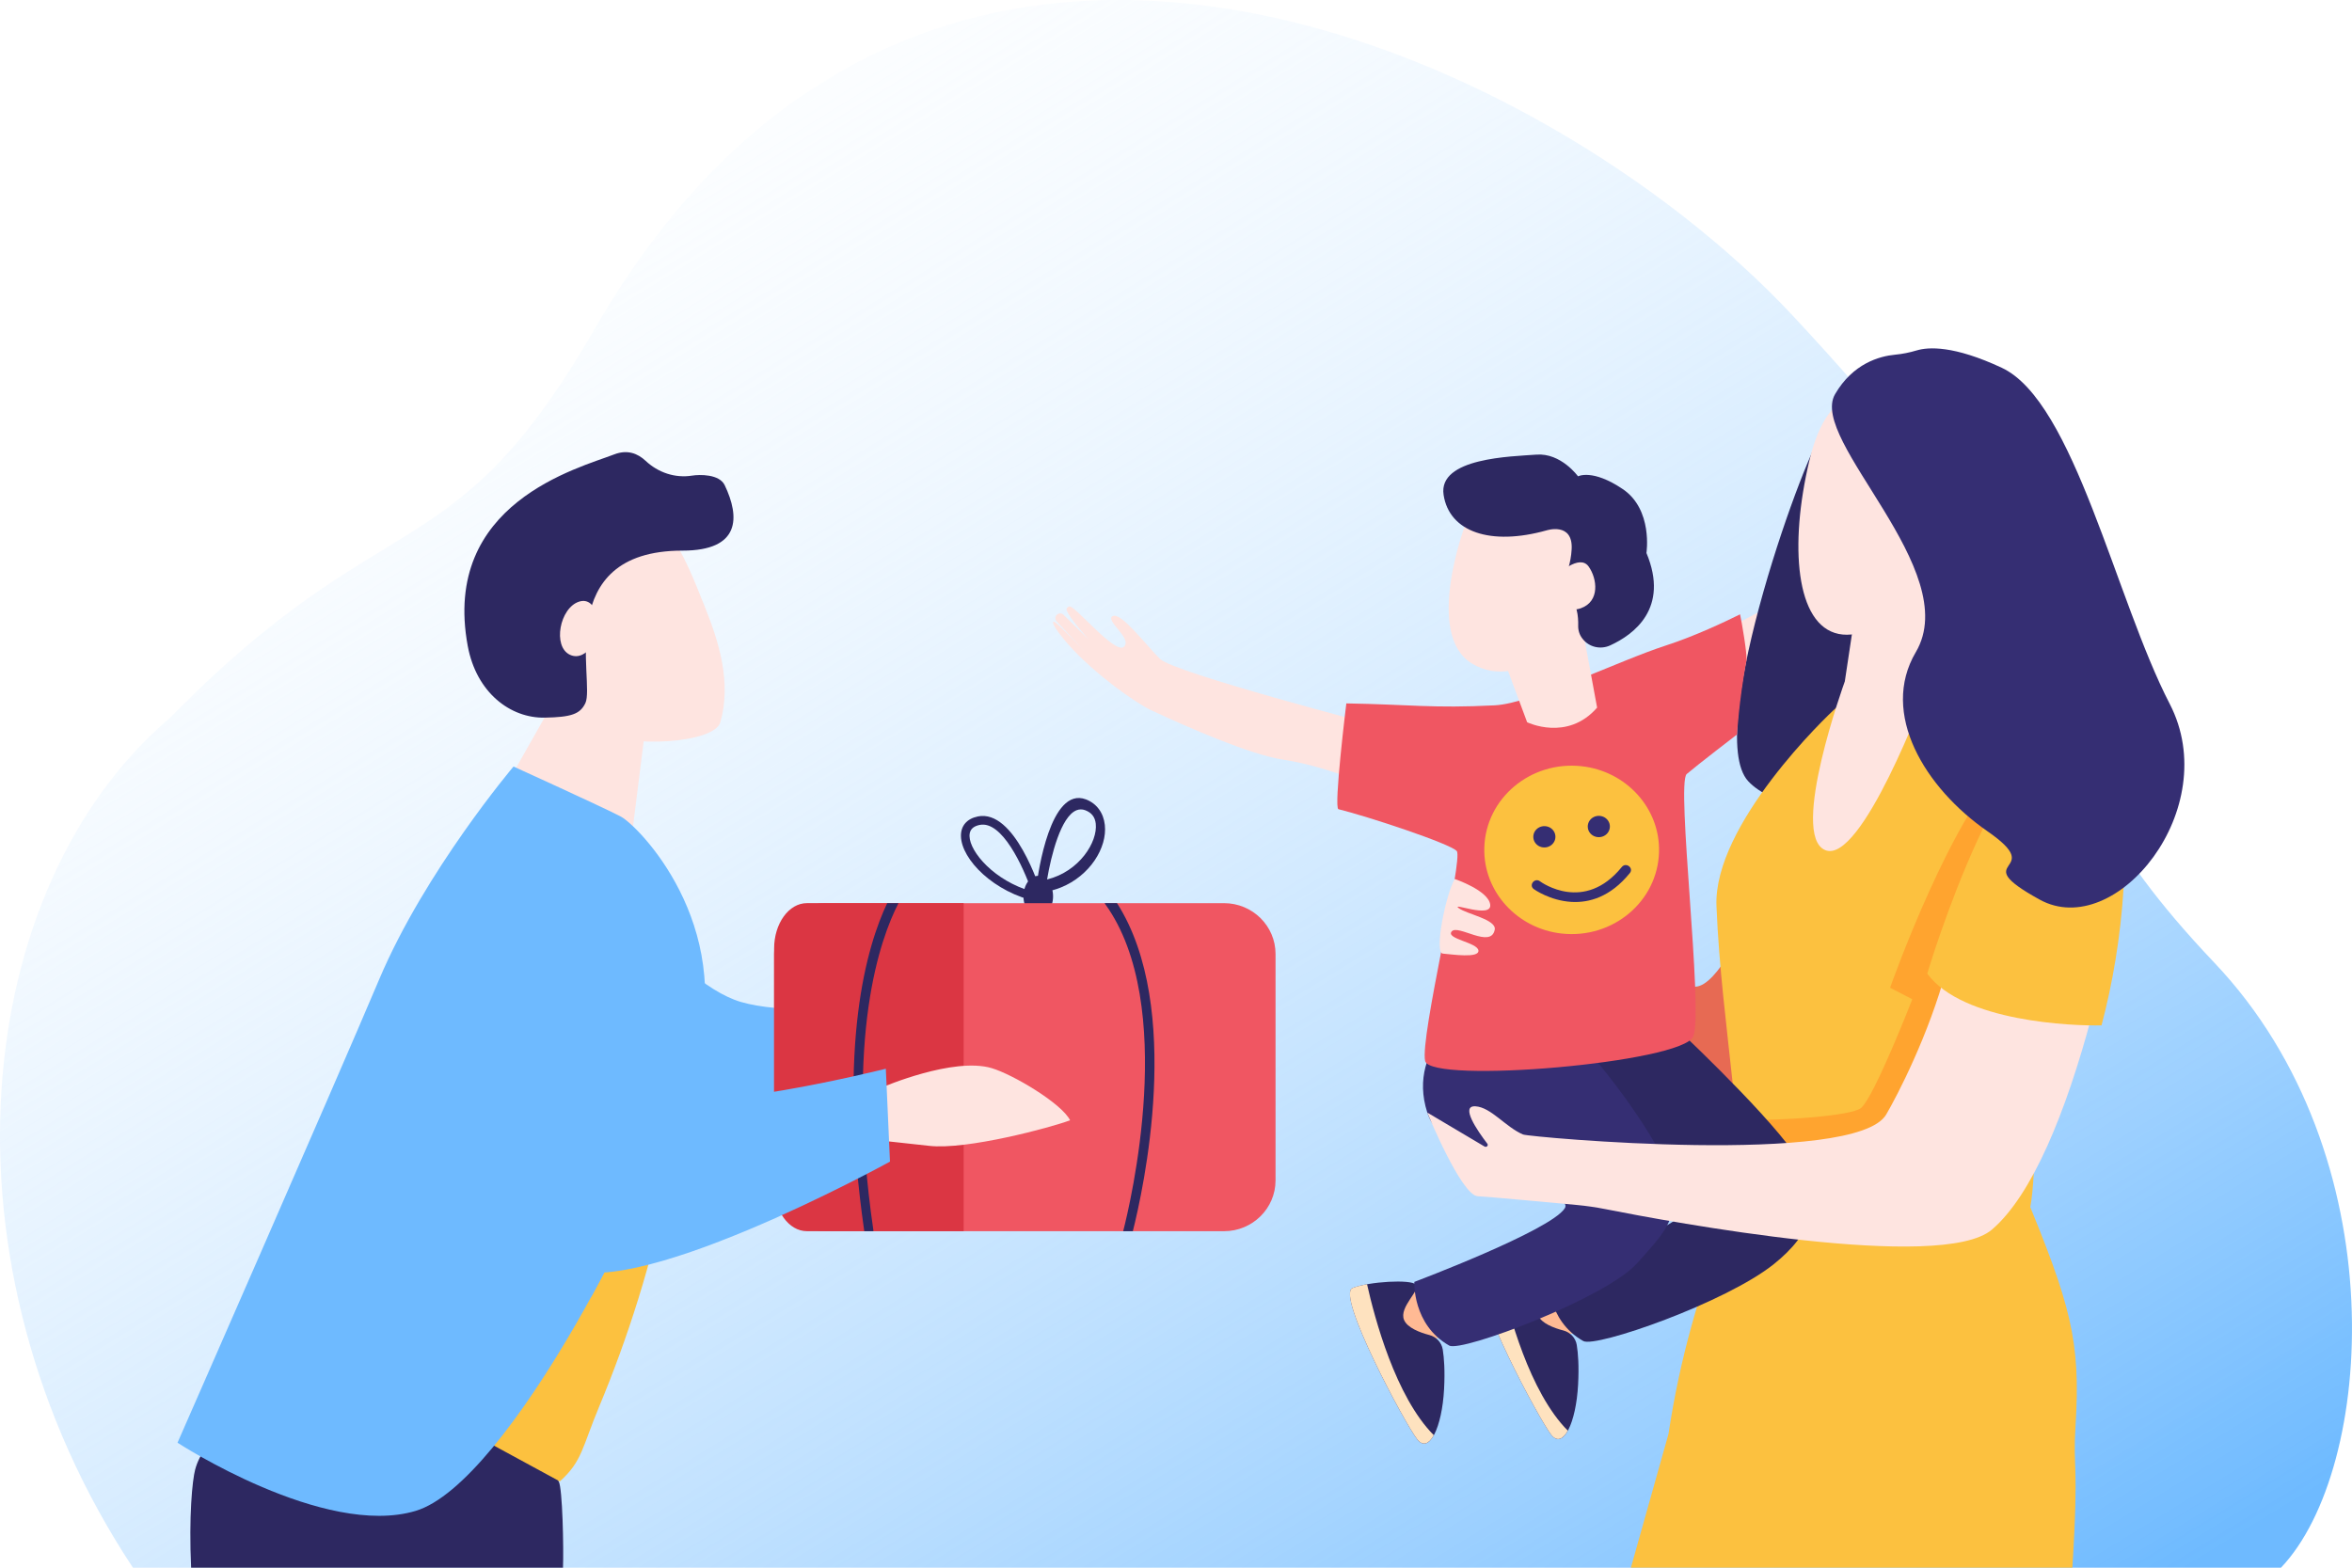<svg width="240" height="160" viewBox="0 0 240 160" fill="none" xmlns="http://www.w3.org/2000/svg">
<path d="M232.753 160C242.32 149.942 244.593 117.897 225.956 98.257C202.026 73.038 220.587 72.547 182.891 32.171C157.806 5.305 94.404 -24.927 60.666 33.593C46.152 58.767 39.486 50.686 17.439 73.178C-3.048 90.543 -6.922 128.992 13.563 160H232.753Z" fill="url(#paint0_linear_3270_15531)"/>
<path d="M58.327 85.704C58.327 85.704 68.495 100.19 75.602 102.261C83.519 104.568 102.942 100.913 102.942 100.913L109.223 103.7C109.223 103.7 87.51 118.1 77.191 118.1C66.872 118.1 48.76 107.917 48.76 107.917L58.325 85.702L58.327 85.704Z" fill="#6EBAFF"/>
<path d="M105.946 93.573C106.78 93.573 107.456 92.636 107.456 91.481C107.456 90.325 106.78 89.388 105.946 89.388C105.112 89.388 104.436 90.325 104.436 91.481C104.436 92.636 105.112 93.573 105.946 93.573Z" fill="#2D2861"/>
<path d="M99.768 83.332C98.66 83.558 98.036 84.291 98.056 85.333C98.1 87.732 101.451 91.104 105.871 92.026L106.584 92.175L106.368 91.473C106.087 90.558 103.519 82.555 99.768 83.329V83.332ZM105.291 90.983C101.481 89.904 98.961 86.967 98.931 85.335C98.921 84.829 99.145 84.486 99.608 84.299C99.713 84.256 99.832 84.221 99.962 84.194C102.243 83.724 104.388 88.406 105.291 90.983Z" fill="#2D2861"/>
<path d="M105.673 91.157L106.401 91.061C107.064 90.973 107.69 90.804 108.272 90.568C111.196 89.382 112.993 86.534 112.738 84.194C112.601 82.949 111.898 81.999 110.808 81.586C107.163 80.209 105.916 89.23 105.786 90.263L105.673 91.159V91.157ZM106.845 89.76C107.254 87.311 108.254 83.341 109.844 82.698C110.125 82.585 110.424 82.573 110.742 82.694C111.388 82.94 111.738 83.388 111.813 84.071C112.015 85.926 110.144 88.945 106.845 89.76Z" fill="#2D2861"/>
<path d="M124.898 125.658H84.249C81.345 125.658 78.99 123.335 78.99 120.476V97.359C78.99 94.498 81.347 92.177 84.249 92.177H124.898C127.802 92.177 130.157 94.5 130.157 97.359V120.476C130.157 123.337 127.8 125.658 124.898 125.658Z" fill="#F05662"/>
<path d="M82.338 92.175H98.331V125.656H82.338C80.49 125.656 78.991 123.579 78.991 121.016V96.815C78.991 94.252 80.49 92.175 82.338 92.175Z" fill="#DB3643"/>
<path d="M112.718 92.175H113.981C120.806 102.859 116.625 121.576 115.596 125.656H114.61C115.317 122.906 120.192 102.549 112.777 92.272C112.755 92.241 112.736 92.208 112.718 92.175Z" fill="#2D2861"/>
<path d="M89.115 125.531C89.121 125.574 89.125 125.615 89.125 125.658H88.191C85.437 106.583 88.476 96.491 90.528 92.177H91.684C89.818 95.783 86.237 105.724 89.117 125.533L89.115 125.531Z" fill="#2D2861"/>
<path d="M66.167 71.781L64.095 88.325L51.036 81.233L58.065 68.83L66.167 71.781Z" fill="#FEE4E0"/>
<path d="M65.453 51.333C65.453 51.333 65.856 51.171 68.17 54.299C69.819 56.531 70.817 59.195 71.846 61.74C73.38 65.53 74.659 69.655 73.503 73.716C72.895 75.85 64.205 76.429 60.706 74.594C57.208 72.756 53.96 66.864 54.166 62.667C54.371 58.469 63.891 50.515 65.453 51.335V51.333Z" fill="#FEE4E0"/>
<path d="M59.732 71.762C59.196 72.885 58.297 73.193 55.579 73.244C52.083 73.308 48.611 70.697 47.728 65.926C45.032 51.335 59.063 47.773 62.672 46.377C64.023 45.854 65.082 46.285 65.876 47.03C67.155 48.23 68.877 48.819 70.619 48.542C71.381 48.421 73.4 48.374 73.949 49.517C75.516 52.792 75.558 56.197 69.645 56.197C56.244 56.197 60.763 69.597 59.732 71.762Z" fill="#2D2861"/>
<path d="M19.915 149.983C21.606 143.615 34.91 139.822 37.204 139.777C37.204 139.777 52.883 144.035 57.013 151.197C57.398 151.864 57.527 158.001 57.448 160C49.303 160 19.503 160 19.503 160C19.26 154.763 19.626 151.07 19.915 149.983Z" fill="#2D2861"/>
<path d="M68.37 95.937L68.619 97.117C71.647 111.445 66.802 129.992 61.152 143.528C59.373 147.793 59.418 149.127 57.124 151.195L46.773 145.57L68.37 95.935V95.937Z" fill="#FCC13F"/>
<g opacity="0.5">
<path d="M68.37 95.938L68.619 97.118C70.262 104.89 69.587 113.903 67.724 122.684C65.206 121.071 62.279 119.017 59.383 116.591L68.37 95.938Z" fill="#531C2E"/>
</g>
<path d="M52.399 78.233C52.399 78.233 43.362 88.914 38.693 99.957C34.023 111.003 18.114 147.246 18.114 147.246C18.114 147.246 33.075 157.006 42.42 154.201C51.765 151.394 66.958 121.869 70.992 108.079C75.024 94.289 65.117 84.268 63.339 83.334C61.562 82.4 52.401 78.233 52.401 78.233H52.399Z" fill="#6EBAFF"/>
<path d="M45.143 93.573C45.474 90.228 50.013 80.599 59.382 85.268C68.753 89.938 66.678 109.791 70.611 109.311C68.652 115.473 64.809 124.193 60.344 132.33C58.325 132.459 56.715 132.227 55.736 131.494C49.518 126.828 43.586 109.311 45.143 93.573Z" fill="#6EBAFF"/>
<path d="M61.325 64.465C61.325 64.465 61.061 60.773 59.088 61.405C57.114 62.037 56.36 65.994 58.166 66.831C59.971 67.666 61.325 64.467 61.325 64.467V64.465Z" fill="#FEE4E0"/>
<path d="M85.467 112.128C86.241 112.594 90.063 110.958 90.063 110.958C90.063 110.958 97.278 107.852 101.192 109.015C103.361 109.659 108.336 112.615 109.193 114.336C107.31 115.055 98.618 117.396 94.788 116.943C93.25 116.762 88.945 116.313 88.945 116.313L85.467 112.128Z" fill="#FEE4E0"/>
<path d="M44.993 94.952C44.946 104.191 50.91 124.355 57.127 129.02C63.345 133.686 90.814 118.558 90.814 118.558L90.391 109.075C90.391 109.075 69.988 114.203 67.379 111.353C64.77 108.504 67.745 89.319 58.374 84.65C49.004 79.981 45.009 91.592 44.991 94.954L44.993 94.952Z" fill="#6EBAFF"/>
<path d="M176.535 64.082C179.651 62.186 184.073 60.339 184.073 60.339C183.693 63.415 181.745 69.891 181.745 69.891C178.121 73.197 177.616 73.037 177.616 73.037C175.741 67.062 176.535 64.084 176.535 64.084V64.082Z" fill="#FEE4E0"/>
<path d="M184.695 77.486C184.695 77.486 177.359 100.458 173.028 100.702C171.126 100.809 150.328 87.624 150.328 87.624L148.374 95.756C148.374 95.756 167.983 113.313 176.485 111.104C184.986 108.894 186.602 103.142 186.602 103.142L184.693 77.488L184.695 77.486Z" fill="#E76A53"/>
<path d="M195.883 39.614L195.398 39.673L187.655 40.601C187.655 40.601 187.981 42.226 186.245 43.708C184.509 45.193 173.787 74.726 178.385 79.725C182.983 84.722 202.821 84.133 203.407 84.166C203.993 84.199 208.467 62.544 208.467 62.544L195.883 39.614Z" fill="#2D2861"/>
<path d="M211.466 159.999C212.166 148.763 211.491 150.276 211.794 145.431C212.329 136.853 211.293 133.143 206.517 121.61C201.74 110.077 178.45 119.984 178.45 119.984C178.45 119.984 172.612 130.592 170.255 146.348L166.419 159.999C191.368 159.999 199.684 159.999 211.466 159.999Z" fill="#FCC13F"/>
<path d="M187.337 72.262C186.514 72.966 174.817 84.148 175.15 92.473C175.648 104.911 178.42 117.643 176.882 122.511C174.314 130.639 205.061 133.664 207.15 123.325C207.892 119.646 207.472 110.313 208.902 101.973C211.17 88.73 215.277 75.8 214.69 75.404C201.692 66.645 189.592 70.335 187.337 72.262Z" fill="#FCC13F"/>
<path d="M177.388 114.314C181.721 114.382 188.932 113.91 189.912 113.073C191.268 111.915 195.132 101.983 195.132 101.983L192.865 100.811C192.865 100.811 199.289 82.582 205.19 77.538C208.685 74.55 210.78 73.801 211.904 73.684C212.425 73.977 212.945 74.283 213.468 74.609C213.444 75.915 213.4 78.896 213.42 81.669C212.474 85.43 211.176 90.542 210.031 96.048C207.723 100.466 205.087 105.018 204.526 105.788C203.462 107.255 194.948 118.493 194.948 118.493L177.081 121.624C177.352 119.822 177.843 117.573 177.388 114.314Z" fill="#FFA42F"/>
<g style="mix-blend-mode:multiply">
<path d="M218.715 84.447C216.92 75.408 214.691 75.404 214.691 75.404C214.691 75.404 212.197 84.415 210.106 92.584C211.1 92.383 212.088 92.049 213.054 91.568C216.027 90.085 217.737 87.146 218.715 84.448V84.447Z" fill="#6ADAF4"/>
</g>
<path d="M190.258 56.175L188.247 69.542C188.247 69.542 182.558 85.216 186.243 86.762C189.929 88.309 196.483 70.636 196.483 70.636L197.556 53.441L190.258 56.175Z" fill="#FEE4E0"/>
<path d="M191.043 40.638C191.043 40.638 186.662 38.45 184.622 47.038C182.581 55.625 183.216 63.801 187.62 64.701C192.025 65.602 198.609 58.812 201.136 53.154C203.664 47.496 194.658 39.928 191.043 40.638Z" fill="#FEE4E0"/>
<path d="M160.563 130.846C158.968 130.684 157.643 130.613 157.307 130.769C156.327 131.224 156.503 135.548 157.637 136.435C157.637 136.435 160.32 135.948 162.976 136.03C162.574 134.173 161.67 132.441 160.565 130.846H160.563Z" fill="#FFBA94"/>
<path d="M159.523 135.788C160.243 135.977 160.78 136.557 160.894 137.269C161.029 138.103 161.132 139.402 161.031 141.306C160.821 145.256 159.503 147.938 158.309 146.461C157.114 144.985 149.964 131.657 151.696 130.992C153.428 130.327 157.626 130.091 158.157 130.641C158.689 131.191 156.401 132.927 156.945 134.249C157.282 135.063 158.575 135.543 159.523 135.79V135.788Z" fill="#2D2861"/>
<path d="M158.305 146.459C158.881 147.171 159.487 146.915 159.982 146.016C156.069 142.094 153.931 134.025 153.171 130.609C152.599 130.711 152.084 130.84 151.692 130.99C149.96 131.655 157.11 144.982 158.305 146.459Z" fill="#FEE2BF"/>
<path d="M151.214 105.782C151.214 105.782 173.434 120.112 172.745 122.73C172.058 125.347 157.998 130.369 157.998 130.369C157.998 130.369 157.788 134.748 161.561 136.868C162.825 137.578 176.102 132.96 181.027 128.998C184.744 126.01 186.484 122.464 183.087 117.701C179.691 112.94 170.534 104.425 170.534 104.425L151.212 105.782H151.214Z" fill="#2D2861"/>
<path d="M146.884 131.308C145.289 131.146 143.965 131.076 143.628 131.232C142.648 131.686 142.824 136.01 143.959 136.898C143.959 136.898 146.641 136.41 149.297 136.492C148.895 134.635 147.991 132.903 146.886 131.308H146.884Z" fill="#FFBA94"/>
<path d="M145.847 136.25C146.567 136.439 147.104 137.019 147.219 137.731C147.353 138.565 147.456 139.864 147.355 141.768C147.145 145.718 145.827 148.399 144.633 146.923C143.438 145.447 136.288 132.119 138.02 131.454C139.752 130.789 143.951 130.553 144.481 131.103C145.014 131.653 142.725 133.389 143.27 134.711C143.606 135.525 144.901 136.004 145.847 136.252V136.25Z" fill="#2D2861"/>
<path d="M144.632 146.921C145.208 147.633 145.813 147.377 146.308 146.478C142.395 142.556 140.257 134.487 139.495 131.072C138.923 131.173 138.408 131.302 138.016 131.452C136.284 132.117 143.434 145.445 144.63 146.921H144.632Z" fill="#FEE2BF"/>
<path d="M145.639 113.543C147.533 119.42 160.865 121.48 159.667 123.327C158.181 125.616 144.32 130.832 144.32 130.832C144.32 130.832 144.111 135.211 147.884 137.331C149.148 138.041 163.917 132.466 167.061 128.918C170.204 125.369 171.916 123.968 169.802 118.562C168.747 115.862 163.713 108.581 159.41 104.481C153.666 99.008 150.445 102.66 150.445 102.66C150.445 102.66 143.408 106.617 145.641 113.545L145.639 113.543Z" fill="#352E73"/>
<path d="M151.491 117.017C151.685 117.132 151.905 116.906 151.768 116.728C150.719 115.355 148.987 112.82 150.555 112.911C152.14 113.003 153.623 115.024 155.412 115.788C156.048 116.059 189.337 119.067 192.466 113.752C193.557 111.899 196.835 105.603 198.614 98.921C204.858 99.461 208.144 100.403 213.466 103.596C210.814 113.571 207.348 121.998 203.262 125.492C198.127 129.88 170.369 124.702 163.829 123.407C162.865 123.216 161.895 123.075 160.917 122.983C158.051 122.714 152.049 122.158 150.78 122.086C149.1 121.989 145.636 113.545 145.636 113.545L151.489 117.019L151.491 117.017Z" fill="#FEE4E0"/>
<path d="M212.995 73.827C212.995 73.827 217.761 73.53 216.696 90.587C216.378 95.683 215.57 100.401 214.44 104.651C211.564 104.72 200.275 104.304 196.658 99.37C196.658 99.37 204.921 71.482 212.995 73.829V73.827Z" fill="#FCC13F"/>
<path d="M195.577 35.764C194.862 35.98 194.126 36.129 193.381 36.199C191.776 36.351 189.068 37.1 187.249 40.234C184.521 44.937 200.42 58.206 195.491 66.558C191.794 72.824 196.438 80.433 202.798 84.837C209.158 89.239 200.369 87.54 208.132 91.817C215.896 96.093 226.927 82.528 221.403 71.845C215.878 61.163 211.656 40.985 204.257 37.533C199.375 35.255 196.778 35.401 195.577 35.766V35.764Z" fill="#352E73"/>
<path d="M117.46 72.485C121.262 74.258 127.569 77.024 130.92 77.529C135.924 78.285 141.136 80.784 141.136 80.784L140.79 74.129C140.79 74.129 119.813 68.67 118.372 67.252C116.931 65.834 114.419 62.465 113.548 62.877C112.677 63.289 115.571 65.141 114.696 66.002C113.82 66.862 109.777 61.884 109.14 61.892C109.011 61.892 108.772 62.068 108.843 62.284C109.112 63.09 111.106 65.29 111.106 65.29L108.517 62.74C108.291 62.518 107.909 62.581 107.751 62.863C107.751 62.865 107.747 62.869 107.745 62.871C107.648 63.047 107.679 63.261 107.812 63.406L110.708 66.515C110.708 66.515 107.844 63.492 107.566 63.458C107.131 63.406 108.043 64.683 109.081 65.85C111.7 68.793 115.888 71.752 117.458 72.483L117.46 72.485Z" fill="#FEE4E0"/>
<path d="M137.381 71.792C137.381 71.792 136.071 82.463 136.577 82.588C139.566 83.323 147.944 86.091 148.646 86.855C149.349 87.62 144.873 105.909 145.422 108.287C145.968 110.664 171.753 108.472 172.792 105.767C173.829 103.062 171.012 79.939 172.113 78.997C173.216 78.055 177.25 74.96 177.25 74.96C177.25 74.96 177.428 71.603 178.218 67.359C178.265 66.6 177.737 63.524 177.557 62.699C176.054 63.446 172.946 64.923 169.975 65.884C165.145 67.445 156.319 71.794 152.53 71.987C146.17 72.311 143.872 71.899 137.381 71.79V71.792Z" fill="#F05662"/>
<path d="M169.288 86.973C169.141 91.999 164.581 95.841 159.371 95.28C154.832 94.79 151.33 91.002 151.461 86.505C151.607 81.478 156.168 77.638 161.378 78.2C165.917 78.689 169.42 82.477 169.288 86.975V86.973Z" fill="#FCC13F"/>
<path d="M158.706 85.256C158.811 86.034 158.077 86.657 157.287 86.454C156.86 86.344 156.527 85.986 156.47 85.553C156.367 84.774 157.099 84.154 157.889 84.355C158.317 84.464 158.649 84.823 158.706 85.254V85.256Z" fill="#352E73"/>
<path d="M164.263 84.207C164.366 84.983 163.636 85.605 162.846 85.404C162.419 85.295 162.084 84.938 162.027 84.505C161.922 83.727 162.656 83.103 163.446 83.306C163.873 83.415 164.206 83.774 164.263 84.207Z" fill="#352E73"/>
<path d="M157.142 89.947C157.324 90.081 161.681 93.188 165.489 88.488C165.917 87.965 166.734 88.583 166.311 89.106C164.315 91.567 162.144 92.153 160.35 92.049C158.161 91.922 156.54 90.766 156.512 90.744C155.964 90.343 156.593 89.543 157.142 89.945V89.947Z" fill="#352E73"/>
<path d="M152.934 65.939L155.83 73.713C155.83 73.713 159.927 75.716 162.97 72.221L161.008 61.584L152.934 65.941V65.939Z" fill="#FEE4E0"/>
<path d="M149.488 53.645C149.488 53.645 145.307 64.759 150.2 67.722C155.094 70.684 161.624 65.138 163.415 58.531C165.207 51.925 149.411 49.222 149.486 53.645H149.488Z" fill="#FEE4E0"/>
<path d="M157.805 54.133C157.805 54.133 160.525 53.245 160.373 56.062C160.22 58.876 158.611 60.388 159.995 61.004C160.947 61.428 161.062 62.951 161.04 63.862C161.028 64.332 161.171 64.792 161.464 65.167L161.503 65.215C162.15 66.046 163.312 66.321 164.296 65.873C166.689 64.782 170.373 62.102 168.004 56.438C168.004 56.438 168.687 52.009 165.585 49.916C162.483 47.823 161.022 48.615 161.022 48.615C161.022 48.615 159.294 46.208 156.776 46.4C154.258 46.591 146.724 46.712 147.306 50.509C147.888 54.306 152.116 55.728 157.807 54.131L157.805 54.133Z" fill="#2D2861"/>
<path d="M158.737 58.829C158.893 58.667 161.154 56.483 162.106 57.821C162.989 59.063 163.268 61.377 161.32 62.075C159.374 62.773 156.74 60.914 158.737 58.829Z" fill="#FEE4E0"/>
<path d="M148.444 89.711C148.444 89.711 151.896 90.88 152.063 92.333C152.229 93.788 148.03 92.054 148.836 92.676C149.64 93.296 152.722 93.841 152.524 94.884C152.15 96.864 148.767 94.301 148.133 95.063C147.5 95.826 150.764 96.183 150.859 97.006C150.954 97.831 148.129 97.398 147.225 97.326C146.32 97.254 147.524 91.281 148.446 89.711H148.444Z" fill="#FEE4E0"/>
<defs>
<linearGradient id="paint0_linear_3270_15531" x1="197.5" y1="176" x2="70.008" y2="-31.906" gradientUnits="userSpaceOnUse">
<stop stop-color="#6EBAFF"/>
<stop offset="0.99" stop-color="white" stop-opacity="0"/>
</linearGradient>
</defs>
</svg>
